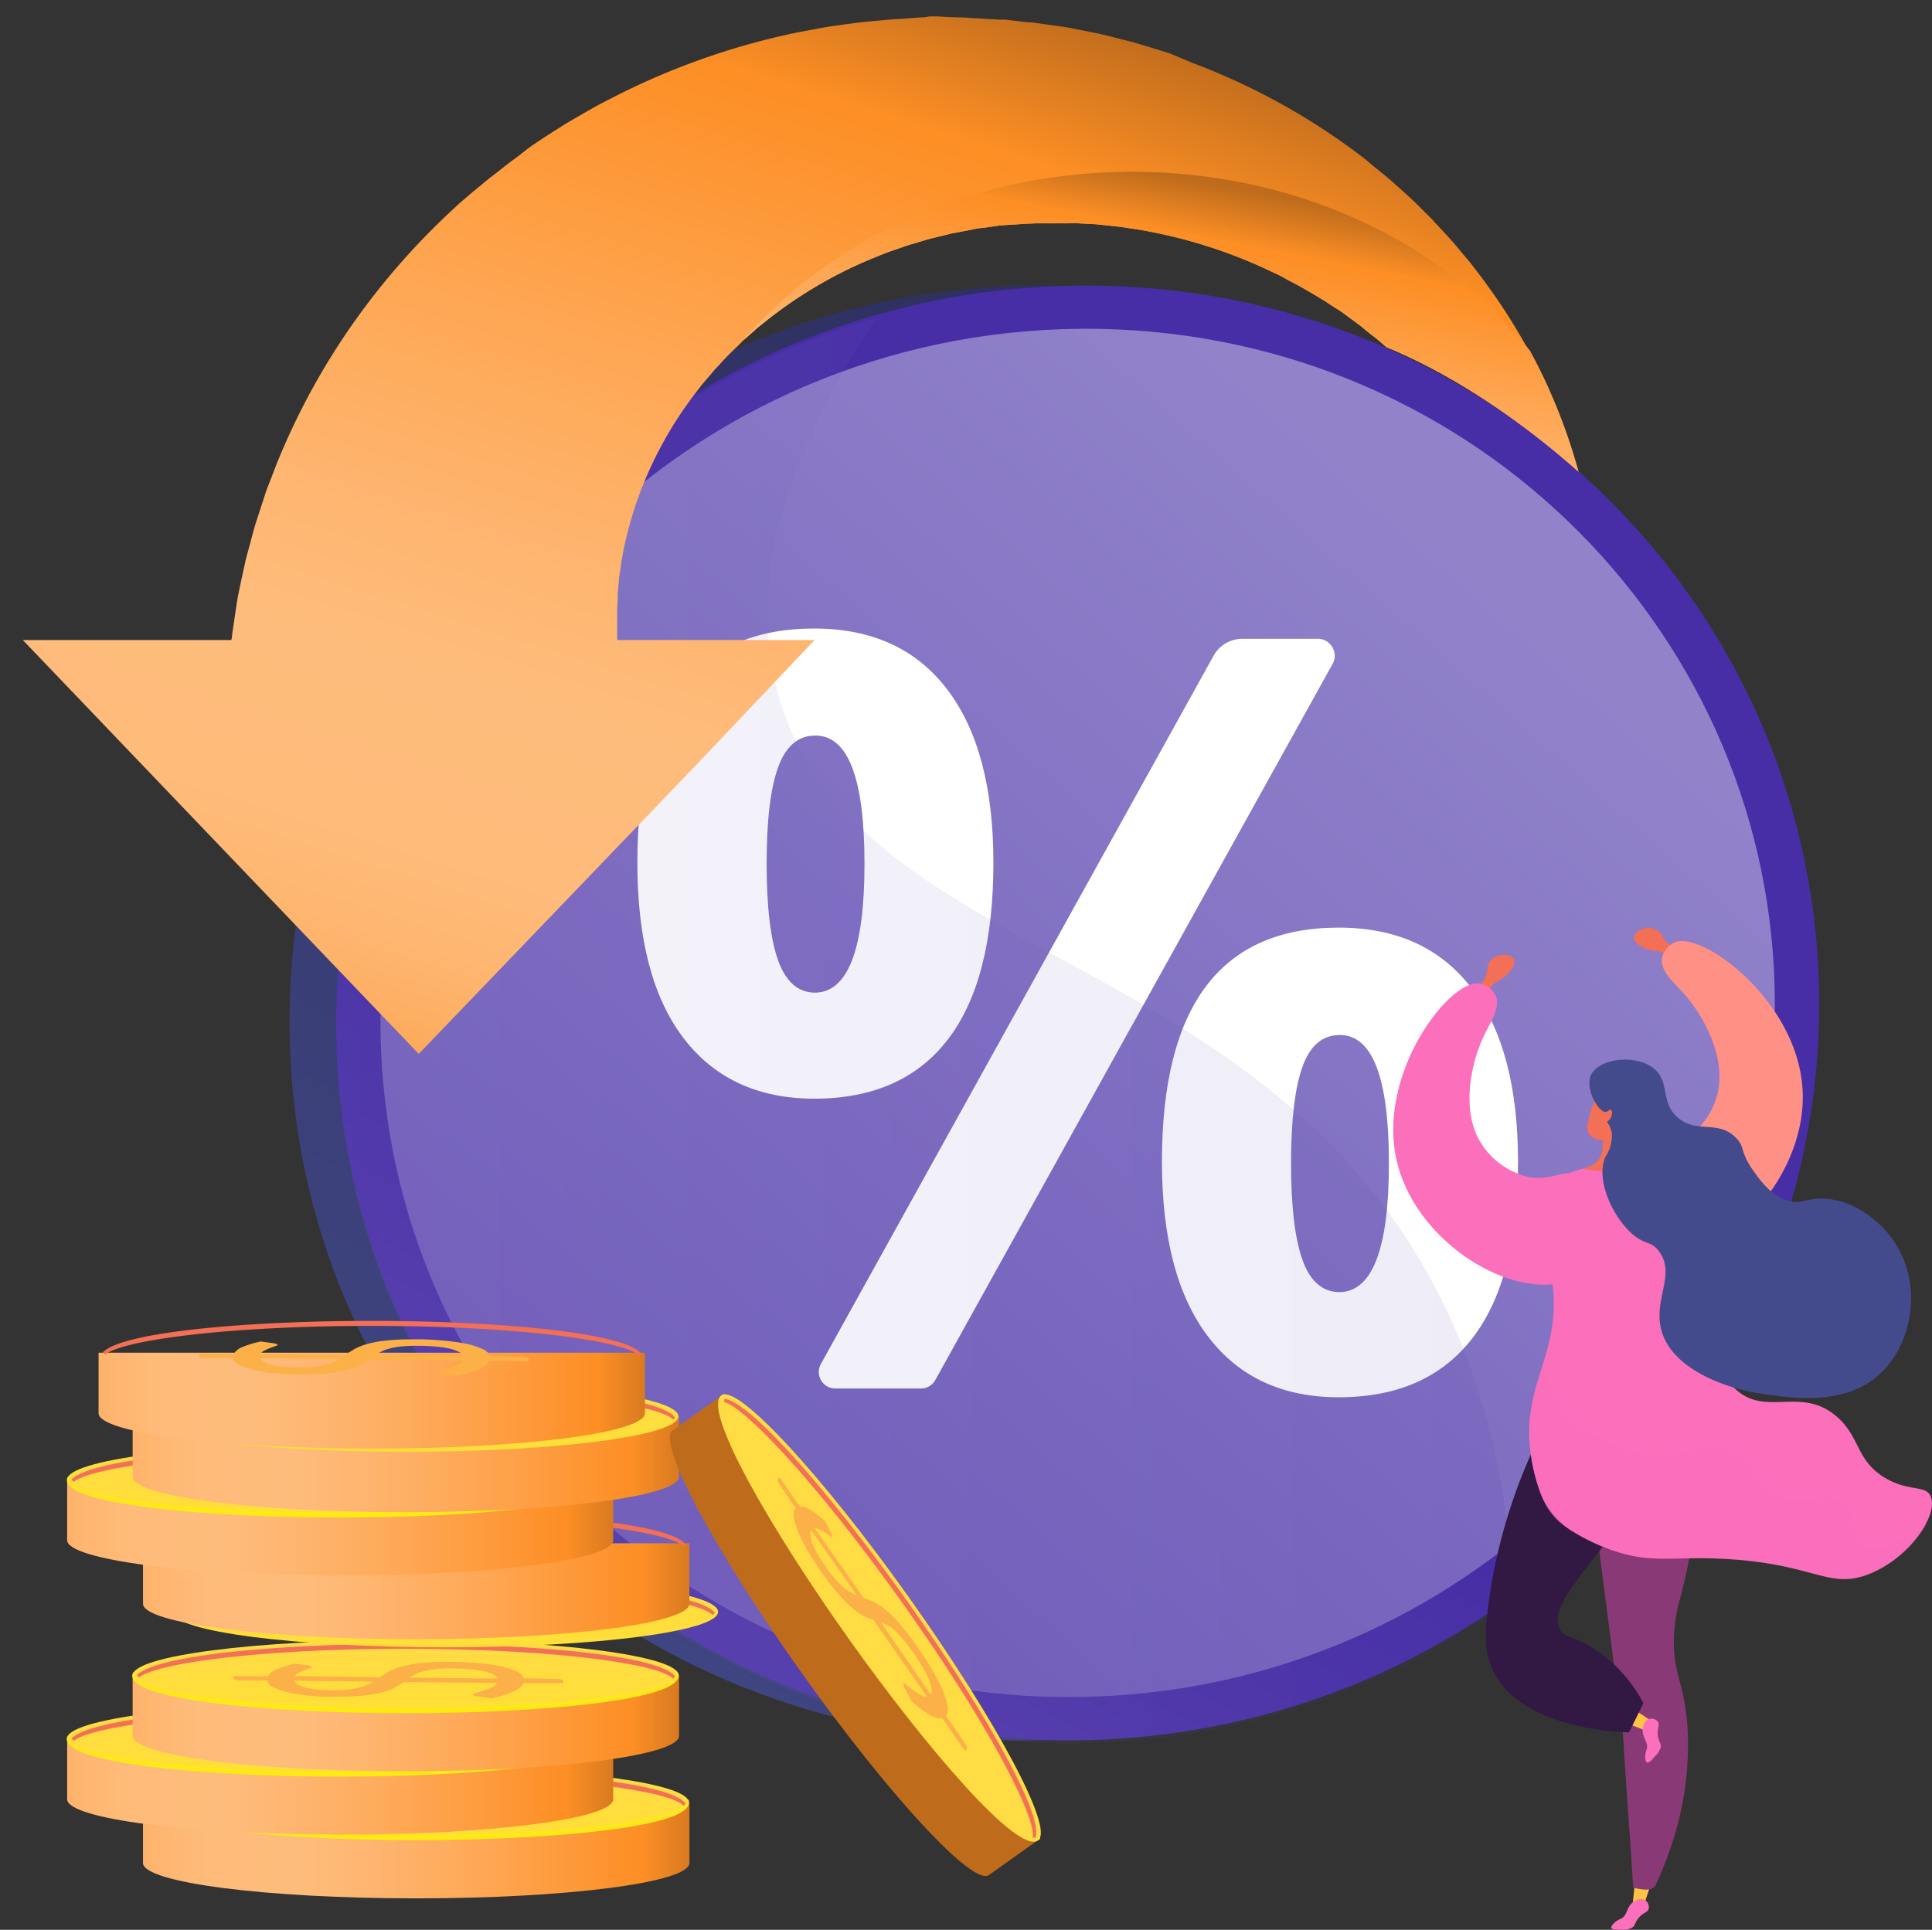 <svg xmlns="http://www.w3.org/2000/svg" xmlns:xlink="http://www.w3.org/1999/xlink" width="268.718" height="268.472" viewBox="0 0 268.718 268.472">
  <rect x="0" y="0" width="268.718" height="268.472" fill="#333333" stroke="none"/>
  <defs>
    <linearGradient id="linear-gradient" x1="0.148" y1="1.185" x2="0.902" y2="-0.284" gradientUnits="objectBoundingBox">
      <stop offset="0" stop-color="#444b8c"/>
      <stop offset="1" stop-color="#26264f"/>
    </linearGradient>
    <linearGradient id="linear-gradient-2" x1="-0.345" y1="2.146" x2="0.409" y2="0.677" gradientUnits="objectBoundingBox">
      <stop offset="0" stop-color="#9182ca"/>
      <stop offset="1" stop-color="#472ea6"/>
    </linearGradient>
    <linearGradient id="linear-gradient-3" x1="0.782" y1="0.182" x2="-0.614" y2="1.755" xlink:href="#linear-gradient-2"/>
    <linearGradient id="linear-gradient-4" x1="0" y1="0.5" x2="1" y2="0.5" xlink:href="#linear-gradient-2"/>
    <clipPath id="clip-path">
      <path id="Trazado_119069" data-name="Trazado 119069" d="M150.6,18.24c-97.15,0-108.14,83-108.14,83H14.6v7.54L69.37,184.1,136.3,96.65H109.94l37.3-43.73s42.87,7.66,57.67,12.63c19.12,7,34.16,23,34.16,23S224.14,18.24,150.6,18.24Z" fill="none"/>
    </clipPath>
    <linearGradient id="linear-gradient-5" x1="0.284" y1="1.037" x2="0.764" y2="0.039" gradientUnits="objectBoundingBox">
      <stop offset="0" stop-color="#fda551"/>
      <stop offset="0" stop-color="#fda552"/>
      <stop offset="0.05" stop-color="#fdb065"/>
      <stop offset="0.11" stop-color="#feb772"/>
      <stop offset="0.18" stop-color="#febb7a"/>
      <stop offset="0.32" stop-color="#febc7c"/>
      <stop offset="0.43" stop-color="#feb671"/>
      <stop offset="0.62" stop-color="#fea754"/>
      <stop offset="0.86" stop-color="#fd8f26"/>
      <stop offset="0.87" stop-color="#fd8f25"/>
      <stop offset="1" stop-color="#be6b1c"/>
    </linearGradient>
    <linearGradient id="linear-gradient-6" x1="0.401" y1="0.958" x2="0.726" y2="0.091" xlink:href="#linear-gradient-5"/>
    <linearGradient id="linear-gradient-7" x1="-0.085" y1="0.498" x2="1.064" y2="0.498" xlink:href="#linear-gradient-5"/>
    <linearGradient id="linear-gradient-8" x1="0.495" y1="0.177" x2="0.556" y2="4.089" gradientUnits="objectBoundingBox">
      <stop offset="0" stop-color="#ffdb44"/>
      <stop offset="1" stop-color="#feef06"/>
    </linearGradient>
    <linearGradient id="linear-gradient-9" x1="0.493" y1="-0.778" x2="0.511" y2="1.296" xlink:href="#linear-gradient-8"/>
    <linearGradient id="linear-gradient-10" x1="22.845" y1="1177.98" x2="22.864" y2="1180.398" gradientUnits="objectBoundingBox">
      <stop offset="0" stop-color="#f36f56"/>
      <stop offset="0.31" stop-color="#f99c4c"/>
      <stop offset="0.55" stop-color="#fdb946"/>
      <stop offset="0.68" stop-color="#ffc444"/>
      <stop offset="0.8" stop-color="#ffc244"/>
      <stop offset="0.87" stop-color="#feba46"/>
      <stop offset="0.92" stop-color="#fcad49"/>
      <stop offset="0.96" stop-color="#f99a4d"/>
      <stop offset="1" stop-color="#f68252"/>
      <stop offset="1" stop-color="#f57e53"/>
    </linearGradient>
    <linearGradient id="linear-gradient-11" x1="-0.085" y1="0.5" x2="1.064" y2="0.5" xlink:href="#linear-gradient-5"/>
    <linearGradient id="linear-gradient-12" x1="0.495" y1="0.179" x2="0.556" y2="4.091" xlink:href="#linear-gradient-8"/>
    <linearGradient id="linear-gradient-13" x1="0.493" y1="-0.778" x2="0.511" y2="1.296" xlink:href="#linear-gradient-8"/>
    <linearGradient id="linear-gradient-14" x1="23.127" y1="1184.028" x2="23.145" y2="1186.451" xlink:href="#linear-gradient-10"/>
    <linearGradient id="linear-gradient-15" x1="-0.085" y1="0.5" x2="1.064" y2="0.5" xlink:href="#linear-gradient-5"/>
    <linearGradient id="linear-gradient-16" x1="0.495" y1="0.179" x2="0.555" y2="4.091" xlink:href="#linear-gradient-8"/>
    <linearGradient id="linear-gradient-17" x1="0.493" y1="-0.778" x2="0.511" y2="1.296" xlink:href="#linear-gradient-8"/>
    <linearGradient id="linear-gradient-18" x1="22.884" y1="1190.094" x2="22.902" y2="1192.52" xlink:href="#linear-gradient-10"/>
    <linearGradient id="linear-gradient-20" x1="0.495" y1="0.178" x2="0.556" y2="4.087" xlink:href="#linear-gradient-8"/>
    <linearGradient id="linear-gradient-22" x1="22.736" y1="1191.285" x2="22.755" y2="1193.708" xlink:href="#linear-gradient-10"/>
    <linearGradient id="linear-gradient-23" x1="-0.085" y1="0.5" x2="1.064" y2="0.5" xlink:href="#linear-gradient-5"/>
    <linearGradient id="linear-gradient-26" x1="22.845" y1="1195.202" x2="22.864" y2="1197.625" xlink:href="#linear-gradient-10"/>
    <linearGradient id="linear-gradient-27" x1="-0.085" y1="0.5" x2="1.064" y2="0.5" xlink:href="#linear-gradient-5"/>
    <linearGradient id="linear-gradient-28" x1="0.495" y1="0.18" x2="0.556" y2="4.088" xlink:href="#linear-gradient-8"/>
    <linearGradient id="linear-gradient-30" x1="23.127" y1="1198.835" x2="23.145" y2="1201.256" xlink:href="#linear-gradient-10"/>
    <linearGradient id="linear-gradient-32" x1="0.495" y1="0.178" x2="0.556" y2="4.087" xlink:href="#linear-gradient-8"/>
    <linearGradient id="linear-gradient-34" x1="22.884" y1="1202.451" x2="22.902" y2="1204.874" xlink:href="#linear-gradient-10"/>
    <linearGradient id="linear-gradient-35" x1="-0.085" y1="0.5" x2="1.064" y2="0.5" xlink:href="#linear-gradient-5"/>
    <linearGradient id="linear-gradient-38" x1="23.01" y1="1206.094" x2="23.029" y2="1208.517" xlink:href="#linear-gradient-10"/>
    <linearGradient id="linear-gradient-39" x1="-35.507" y1="34.048" x2="-33.802" y2="34.048" xlink:href="#linear-gradient-5"/>
    <linearGradient id="linear-gradient-40" x1="-39.833" y1="36.494" x2="-39.73" y2="37.114" xlink:href="#linear-gradient-8"/>
    <linearGradient id="linear-gradient-41" x1="-39.773" y1="36.378" x2="-39.741" y2="36.568" xlink:href="#linear-gradient-8"/>
    <linearGradient id="linear-gradient-42" x1="77.565" y1="58.738" x2="77.597" y2="58.931" xlink:href="#linear-gradient-10"/>
    <linearGradient id="linear-gradient-43" x1="-1132.611" y1="0.266" x2="-1132.351" y2="1.66" gradientUnits="objectBoundingBox">
      <stop offset="0" stop-color="#ffc444"/>
      <stop offset="1" stop-color="#f36f56"/>
    </linearGradient>
    <linearGradient id="linear-gradient-44" x1="854.922" y1="-526.656" x2="855.138" y2="-524.851" xlink:href="#linear-gradient-43"/>
    <linearGradient id="linear-gradient-45" x1="206.171" y1="-39.497" x2="206.562" y2="-37.982" gradientUnits="objectBoundingBox">
      <stop offset="0" stop-color="#ff9085"/>
      <stop offset="1" stop-color="#fb6fbb"/>
    </linearGradient>
    <linearGradient id="linear-gradient-46" x1="2266.193" y1="-57.438" x2="2266.193" y2="-66.987" xlink:href="#linear-gradient-43"/>
    <linearGradient id="linear-gradient-47" x1="380.18" y1="-3.185" x2="380.009" y2="-2.22" gradientUnits="objectBoundingBox">
      <stop offset="0" stop-color="#311944"/>
      <stop offset="1" stop-color="#893976"/>
    </linearGradient>
    <linearGradient id="linear-gradient-48" x1="379.922" y1="-3.185" x2="379.752" y2="-2.221" xlink:href="#linear-gradient-47"/>
    <linearGradient id="linear-gradient-49" x1="1070.459" y1="-43.966" x2="1069.469" y2="-47.967" xlink:href="#linear-gradient-45"/>
    <linearGradient id="linear-gradient-50" x1="936.666" y1="-1718.419" x2="936.666" y2="-1728.5" xlink:href="#linear-gradient-43"/>
    <linearGradient id="linear-gradient-51" x1="1317.708" y1="-764.535" x2="1315.665" y2="-767.327" xlink:href="#linear-gradient-45"/>
    <linearGradient id="linear-gradient-52" x1="-282.133" y1="0.532" x2="-284.542" y2="0.475" xlink:href="#linear-gradient-47"/>
    <linearGradient id="linear-gradient-53" x1="-110.898" y1="-0.387" x2="-110.664" y2="0.92" xlink:href="#linear-gradient-45"/>
    <linearGradient id="linear-gradient-54" x1="-47.163" y1="-31.501" x2="-46.7" y2="-29.736" xlink:href="#linear-gradient-45"/>
    <linearGradient id="linear-gradient-55" x1="618.938" y1="-17.045" x2="618.287" y2="-16.185" xlink:href="#linear-gradient-43"/>
    <linearGradient id="linear-gradient-56" x1="-191.55" y1="0.252" x2="-191.202" y2="1.822" xlink:href="#linear-gradient-45"/>
    <linearGradient id="linear-gradient-57" x1="124.56" y1="-3.079" x2="125.094" y2="-4.162" xlink:href="#linear-gradient"/>
  </defs>
  <g id="img5" transform="translate(-14.6 -18.24)">
    <g id="Layer_1" data-name="Layer 1">
      <g id="Grupo_58461" data-name="Grupo 58461">
        <g id="Grupo_58449" data-name="Grupo 58449">
          <g id="Grupo_58446" data-name="Grupo 58446">
            <path id="Trazado_119060" data-name="Trazado 119060" d="M261.14,157.91c0,54-43.76,99.79-99.6,102.34-58,2.65-106.67-42-106.67-99.85S103.55,56.72,161.54,58C217.38,59.18,261.14,103.9,261.14,157.91Z" fill="url(#linear-gradient)"/>
            <path id="Trazado_119061" data-name="Trazado 119061" d="M267.63,157.91c0,54-43.77,99.79-99.6,102.34-58,2.65-106.67-42-106.67-99.85S110,56.72,168,58C223.86,59.18,267.63,103.9,267.63,157.91Z" fill="url(#linear-gradient-2)"/>
            <path id="Trazado_119062" data-name="Trazado 119062" d="M261.46,158c0,50.89-41.28,94-93.84,96.24-54.47,2.38-100.1-39.62-100.1-93.9S113.15,62.94,167.62,64C220.18,65,261.46,107.1,261.46,158Z" fill="url(#linear-gradient-3)"/>
            <g id="Grupo_58444" data-name="Grupo 58444">
              <path id="Trazado_119063" data-name="Trazado 119063" d="M146.43,162.86q6.34-8.24,6.34-24.62,0-15.68-6.45-24.12t-18.49-8.44q-24.58,0-24.58,32.56,0,16,6.41,24.41t18.17,8.44Q140.09,171.09,146.43,162.86ZM128,156.34c-2.37,0-4.09-1.49-5.16-4.45s-1.61-7.47-1.61-13.51.54-10.51,1.61-13.43,2.79-4.38,5.16-4.38q6.84,0,6.84,17.81T128,156.34Z" fill="#fff"/>
              <path id="Trazado_119064" data-name="Trazado 119064" d="M219.29,155.73q-6.45-8.44-18.49-8.44-24.59,0-24.59,32.56,0,15.9,6.42,24.34t18.17,8.44q12.25,0,18.6-8.23t6.34-24.55Q225.74,164.18,219.29,155.73ZM200.94,198q-3.57,0-5.17-4.45t-1.6-13.5c0-6,.54-10.51,1.6-13.44s2.79-4.38,5.17-4.38q6.84,0,6.84,17.82T200.94,198Z" fill="#fff"/>
              <path id="Trazado_119065" data-name="Trazado 119065" d="M199.9,108.26a2.3,2.3,0,0,0-2-1.15H187.38a4.58,4.58,0,0,0-4,2.38L128.77,208a2.3,2.3,0,0,0,2,3.41h11.92a2.27,2.27,0,0,0,2-1.18l55.28-99.67A2.3,2.3,0,0,0,199.9,108.26Z" fill="#fff"/>
            </g>
            <g id="Grupo_58445" data-name="Grupo 58445" opacity="0.3">
              <path id="Trazado_119066" data-name="Trazado 119066" d="M123.08,115.69c-3.43-11.18-3.27-28.15,13.45-53.23C93.39,74.88,61.36,114,61.36,160.8c0,57.84,48.68,102.5,106.67,99.85A105.07,105.07,0,0,0,225,240.79c-.49-15.42-3.85-32.31-13.29-47.88C185.75,150.08,133.84,150.76,123.08,115.69Z" opacity="0.3" fill="url(#linear-gradient-4)"/>
            </g>
          </g>
          <g id="Grupo_58448" data-name="Grupo 58448" clip-path="url(#clip-path)">
            <g id="Grupo_58447" data-name="Grupo 58447">
              <path id="Trazado_119067" data-name="Trazado 119067" d="M237,103.25v.32a137.111,137.111,0,0,0-11.2-12c-.06-.13-.16-.27-.22-.4a69.69,69.69,0,0,0-18.52-24.95,20.663,20.663,0,0,0-1.73-1.42l-.89-.71L204,63.7l-.46-.34L201.7,62l-.46-.34-.49-.32-1-.63c-1.28-.88-2.65-1.64-4-2.44-.69-.39-1.4-.75-2.1-1.12l-1-.56-1.09-.51a69.66,69.66,0,0,0-18.44-5.87l-2.42-.37c-.81-.11-1.63-.18-2.43-.27l-1.22-.13-1.22-.06-1.22-.07a8.28,8.28,0,0,0-1.22,0h-4.67l-1.07.05h-.29l-1.1.08-1.48.09-1.11.08h.01l-2.39.34a6,6,0,0,0-1.18.17l-1.17.23-1.18.22-.58.11a3.024,3.024,0,0,0-.58.13l-2.29.56c-.38.08-.76.2-1.13.31l-1.12.34-1.12.32-1.09.38c-.73.26-1.46.49-2.16.76l-2.12.86a61.23,61.23,0,0,0-14.83,8.88l-.81.64-.76.69c-.5.44-1,.87-1.51,1.34v.05c-.94.92-1.89,1.79-2.73,2.75l-.66.7-.33.35-.3.37-1.23,1.44c-.09.12-.2.23-.3.36l-.28.37-.56.73c-.37.5-.76,1-1.09,1.47a53.65,53.65,0,0,0-6.31,11.65A51.21,51.21,0,0,0,101,96.58c-.06.39-.11.77-.16,1.15s-.13.74-.15,1.11q-.09,1.09-.18,2.1a17.334,17.334,0,0,1-.07,1.94v3.32a2.318,2.318,0,0,0,0,.31,2,2,0,0,0,0,.26v.31c0,.16,0,.2.05.2H127.9l-16.56,17.48-38.5,40.1L17.77,107.28h29a3.84,3.84,0,0,0,.13-.85c.12-.8.24-1.58.37-2.53.07-.47.14-.91.22-1.42a4.951,4.951,0,0,1,.12-.74,7.49,7.49,0,0,1,.13-.76q.3-1.5.63-3c.12-.54.24-1.08.36-1.64s.29-1.13.45-1.71c.32-1.16.62-2.39,1-3.64l1.27-3.9c.21-.68.48-1.34.74-2l.8-2.09a97.52,97.52,0,0,1,9.43-17.89,99.65,99.65,0,0,1,15.46-18c.75-.73,1.58-1.39,2.38-2.09l1.22-1,.61-.52.63-.5c.85-.65,1.71-1.32,2.56-2l.65-.49.67-.48L87.9,39c1.77-1.29,3.67-2.45,5.55-3.65,1-.58,1.94-1.12,2.92-1.69l1.47-.83,1.52-.78a101,101,0,0,1,26.2-9.31l3.48-.65c1.16-.21,2.34-.35,3.51-.52l1.75-.23,1.77-.17,1.76-.16c.59-.05,1.18-.11,1.77-.13,1.17-.06,2.35-.19,3.53-.24.29,0,.59-.12.89-.12h.88l1.76.1,1.76.05c.59,0,1.18.08,1.76.1l3.5.2h.75l.37.05.74.08,1.46.18.74.08h.36l.45.06,1.86.26,1.85.26.92.14c.31.05.58.11.87.17l3.39.68c.56.11,1.11.26,1.67.4l1.67.42,1.65.43,1.64.49c1.08.33,2.17.65,3.24,1L180.48,27a92.5,92.5,0,0,1,22.6,12.32l1.23.92,1.19,1c.78.64,1.58,1.26,2.33,1.91,1.5,1.34,3,2.62,4.35,4l1,1,.51.5.48.53c.65.7,1.3,1.39,1.93,2.08l.48.53.45.53c.3.36.6.71.89,1.07.59.71,1.21,1.39,1.74,2.13a85.879,85.879,0,0,1,7.64,11.63q1.54,2.81,2.75,5.57a79.43,79.43,0,0,1,5.11,15.74c.12.6.24,1.19.35,1.77s.23,1.14.3,1.7c.16,1.13.32,2.2.46,3.24s.19,2,.29,3c0,.48.08.94.11,1.39s.12.9.14,1.33C236.87,101.67,237,102.49,237,103.25Z" fill="url(#linear-gradient-5)"/>
              <path id="Trazado_119068" data-name="Trazado 119068" d="M237,103.25v.32a137.111,137.111,0,0,0-11.2-12c-.06-.13-.16-.27-.22-.4a69.69,69.69,0,0,0-18.52-24.95,20.663,20.663,0,0,0-1.73-1.42l-.89-.71L204,63.7l-.46-.34L201.7,62l-.46-.34-.49-.32-1-.63c-1.28-.88-2.65-1.64-4-2.44-.69-.39-1.4-.75-2.1-1.12l-1-.56-1.09-.51a69.66,69.66,0,0,0-18.44-5.87l-2.42-.37c-.81-.11-1.63-.18-2.43-.27l-1.22-.13-1.22-.06-1.22-.07a8.28,8.28,0,0,0-1.22,0h-4.67l-1.07.05h-.29l-1.1.08-1.48.09-1.11.08h.01l-2.39.34a6,6,0,0,0-1.18.17l-1.17.23-1.18.22-.58.11a3.024,3.024,0,0,0-.58.13l-2.29.56c-.38.08-.76.2-1.13.31l-1.12.34-1.12.32-1.09.38c-.73.26-1.46.49-2.16.76l-2.12.86a61.23,61.23,0,0,0-14.83,8.88l-.81.64-.76.69c-.5.44-1,.87-1.51,1.34v.05c12.23-14.43,32.05-23.8,54.42-23.8,22.92,0,43.17,9.84,55.31,24.87q1.54,2.81,2.75,5.57a79.432,79.432,0,0,1,5.11,15.74c.12.6.24,1.19.35,1.77s.23,1.14.3,1.7c.16,1.13.32,2.2.46,3.24s.19,2,.29,3c0,.48.08.94.11,1.39s.12.9.14,1.33C236.87,101.67,237,102.49,237,103.25Z" fill="url(#linear-gradient-6)"/>
            </g>
          </g>
        </g>
        <g id="Grupo_58459" data-name="Grupo 58459">
          <g id="Grupo_58450" data-name="Grupo 58450">
            <path id="Trazado_119070" data-name="Trazado 119070" d="M34.49,269v8.42c0,2.72,17,4.92,38,4.92s38-2.2,38-4.92V269Z" fill="url(#linear-gradient-7)"/>
            <path id="Trazado_119071" data-name="Trazado 119071" d="M110.4,269c0,2.72-17,4.92-37.95,4.92s-38-2.2-38-4.92,17-4.93,38-4.93S110.4,266.26,110.4,269Z" fill="url(#linear-gradient-8)"/>
            <path id="Trazado_119072" data-name="Trazado 119072" d="M72.45,274.24c-18.57,0-38-1.77-38-5.19,0-.19.07-.52.26-.52s.1.26.1.45c0,2.17,15.45,4.58,37.62,4.58s37.61-2.41,37.61-4.58c0-.19,0-.37.22-.37s.15.25.15.44C110.43,272.47,91,274.24,72.45,274.24Z" fill="url(#linear-gradient-9)"/>
            <path id="Trazado_119073" data-name="Trazado 119073" d="M68.86,269.25c.38-.26.77-.51,1.2-.76a7.269,7.269,0,0,1,1.63-.68,15.906,15.906,0,0,1,2.5-.5,34.14,34.14,0,0,1,3.75-.2,39.061,39.061,0,0,1,4.13.14,28,28,0,0,1,3.39.45,10.78,10.78,0,0,1,2.39.74,1.91,1.91,0,0,1,1.09,1h4.27a4.745,4.745,0,0,1,.82.08c.24.05.36.11.36.19v.35l-5.5-.06a2.72,2.72,0,0,1-1.47,1.19,15.232,15.232,0,0,1-3,.93l-2-.28a1.87,1.87,0,0,1-.44-.11.163.163,0,0,1-.18-.13c0-.05.16-.15.47-.24s.66-.19,1-.32.77-.28,1.14-.45a1.51,1.51,0,0,0,.75-.63l-13-.12a11.993,11.993,0,0,1-1.15.73,7.251,7.251,0,0,1-1.68.66,18,18,0,0,1-2.61.47,37.734,37.734,0,0,1-3.93.19,30.616,30.616,0,0,1-3.48-.13,24.6,24.6,0,0,1-3-.43,9.51,9.51,0,0,1-2.17-.71c-.56-.28-.88-.61-.94-1H49.68a5.156,5.156,0,0,1-.83-.07c-.24,0-.37-.11-.37-.19v-.35h4.81a2.61,2.61,0,0,1,1.32-1,15,15,0,0,1,2.44-.73l1.61.22c.49.07.73.15.73.24s-.1.11-.3.19l-.72.26a8.41,8.41,0,0,0-.8.36,1.72,1.72,0,0,0-.59.47ZM57,269.73a1.34,1.34,0,0,0,.64.6,5.2,5.2,0,0,0,1.23.41,11.924,11.924,0,0,0,1.64.24c.62,0,1.26.07,1.92.07a15.023,15.023,0,0,0,3.53-.36,7.6,7.6,0,0,0,1.14-.38,5.593,5.593,0,0,0,.88-.47Zm28.24-.31a1.36,1.36,0,0,0-.7-.62,6.741,6.741,0,0,0-1.41-.44,15.762,15.762,0,0,0-2-.27c-.76-.06-1.59-.09-2.51-.08a17.711,17.711,0,0,0-2.09.11,10.3,10.3,0,0,0-1.53.28,5.561,5.561,0,0,0-1.1.4,6.9,6.9,0,0,0-.84.5Z" fill="#fcb048"/>
            <path id="Trazado_119074" data-name="Trazado 119074" d="M72.45,264.58c-16.92,0-34.54,1.49-37.36,4.38.11.1.21.21.31.32,2.38-2,16.93-4,37.05-4,20.65,0,35.43,2.12,37.22,4.18.09-.12.19-.22.29-.33C107.63,266.13,89.68,264.58,72.45,264.58Z" fill="url(#linear-gradient-10)"/>
          </g>
          <g id="Grupo_58451" data-name="Grupo 58451">
            <path id="Trazado_119075" data-name="Trazado 119075" d="M23.94,260.13v8.42c0,2.72,17,4.93,38,4.93s37.95-2.21,37.95-4.93v-8.42Z" fill="url(#linear-gradient-11)"/>
            <path id="Trazado_119076" data-name="Trazado 119076" d="M99.85,260.13c0,2.72-17,4.93-37.95,4.93s-38-2.21-38-4.93,17-4.92,38-4.92S99.85,257.41,99.85,260.13Z" fill="url(#linear-gradient-12)"/>
            <path id="Trazado_119077" data-name="Trazado 119077" d="M61.9,265.4c-18.57,0-38-1.77-38-5.19,0-.19.07-.52.26-.52s.1.26.1.44c0,2.17,15.45,4.59,37.62,4.59s37.61-2.42,37.61-4.59c0-.18,0-.36.22-.36s.14.25.14.44C99.87,263.63,80.46,265.4,61.9,265.4Z" fill="url(#linear-gradient-13)"/>
            <path id="Trazado_119078" data-name="Trazado 119078" d="M58.31,260.41c.37-.26.77-.51,1.19-.76a7.483,7.483,0,0,1,1.63-.68,15.175,15.175,0,0,1,2.51-.5,31.771,31.771,0,0,1,3.74-.2,39.159,39.159,0,0,1,4.14.14,28.009,28.009,0,0,1,3.39.45,10.779,10.779,0,0,1,2.39.74,1.88,1.88,0,0,1,1.09,1h4.27a3.928,3.928,0,0,1,.82.08c.24,0,.35.11.35.18v.35l-5.5-.05a2.72,2.72,0,0,1-1.47,1.18,14.791,14.791,0,0,1-3,.93l-2-.27a3,3,0,0,1-.45-.11.166.166,0,0,1-.17-.14c0-.05.16-.14.47-.23s.66-.19,1-.32.77-.28,1.15-.45a1.62,1.62,0,0,0,.75-.63l-13-.13a13.452,13.452,0,0,1-1.15.74,7.72,7.72,0,0,1-1.68.66,18,18,0,0,1-2.61.47,37.808,37.808,0,0,1-3.94.19,28.346,28.346,0,0,1-3.47-.14,22.818,22.818,0,0,1-3-.43,9,9,0,0,1-2.17-.71c-.56-.28-.88-.6-.94-1H39.13a4.1,4.1,0,0,1-.83-.08c-.25,0-.37-.11-.37-.18v-.36l4.81.05a2.62,2.62,0,0,1,1.31-1,15.152,15.152,0,0,1,2.45-.73l1.61.22c.49.07.73.15.73.24s-.1.11-.3.19l-.72.26a5.866,5.866,0,0,0-.81.36,1.77,1.77,0,0,0-.58.47Zm-11.87.48a1.29,1.29,0,0,0,.64.59,5.179,5.179,0,0,0,1.23.42,11.777,11.777,0,0,0,1.64.23c.61.06,1.25.08,1.92.08a19.591,19.591,0,0,0,2-.11,11.109,11.109,0,0,0,1.53-.25,7.6,7.6,0,0,0,1.14-.38,6.547,6.547,0,0,0,.88-.47Zm28.23-.32A1.32,1.32,0,0,0,74,260a5.731,5.731,0,0,0-1.41-.44,15.756,15.756,0,0,0-2-.27c-.76-.06-1.59-.09-2.51-.08a18,18,0,0,0-2.1.11,10.493,10.493,0,0,0-1.52.27,5.532,5.532,0,0,0-1.1.41,8.426,8.426,0,0,0-.84.49Z" fill="#fcb048"/>
            <path id="Trazado_119079" data-name="Trazado 119079" d="M61.9,255.74c-16.92,0-34.54,1.49-37.36,4.37.11.11.21.21.31.33,2.37-2,16.92-4,37.05-4,20.65,0,35.43,2.12,37.22,4.17a2.889,2.889,0,0,1,.29-.32C97.08,257.29,79.13,255.74,61.9,255.74Z" fill="url(#linear-gradient-14)"/>
          </g>
          <g id="Grupo_58452" data-name="Grupo 58452">
            <path id="Trazado_119080" data-name="Trazado 119080" d="M33.05,251.32v8.42c0,2.72,17,4.92,38,4.92s38-2.2,38-4.92v-8.42Z" fill="url(#linear-gradient-15)"/>
            <path id="Trazado_119081" data-name="Trazado 119081" d="M109,251.32c0,2.72-17,4.92-38,4.92s-37.95-2.2-37.95-4.92,17-4.93,38-4.93S109,248.6,109,251.32Z" fill="url(#linear-gradient-16)"/>
            <path id="Trazado_119082" data-name="Trazado 119082" d="M71,256.58c-18.56,0-38-1.77-38-5.19,0-.19.06-.52.25-.52s.11.26.11.45c0,2.17,15.45,4.58,37.61,4.58s37.62-2.41,37.62-4.58c0-.19,0-.37.22-.37s.14.25.14.44C109,254.81,89.57,256.58,71,256.58Z" fill="url(#linear-gradient-17)"/>
            <path id="Trazado_119083" data-name="Trazado 119083" d="M67.42,251.59c.37-.26.76-.51,1.19-.76a7.481,7.481,0,0,1,1.63-.68,16.141,16.141,0,0,1,2.5-.5,34.136,34.136,0,0,1,3.75-.2,38.979,38.979,0,0,1,4.13.14A28.232,28.232,0,0,1,84,250a10.682,10.682,0,0,1,2.38.74,1.91,1.91,0,0,1,1.09,1l4.28.05a3.879,3.879,0,0,1,.81.07c.24.05.36.11.36.19v.35H87.43A2.83,2.83,0,0,1,86,253.58a14.589,14.589,0,0,1-3,.93l-2-.28a1.87,1.87,0,0,1-.44-.11.152.152,0,0,1-.17-.13c0-.05.15-.15.46-.23l1-.33A10.131,10.131,0,0,0,83,253a1.51,1.51,0,0,0,.75-.63l-13-.12c-.34.25-.73.49-1.15.74a7.76,7.76,0,0,1-1.68.65,18,18,0,0,1-2.61.47,37.6,37.6,0,0,1-3.93.19,30.609,30.609,0,0,1-3.48-.13,24.888,24.888,0,0,1-3-.43,9.51,9.51,0,0,1-2.17-.71,1.508,1.508,0,0,1-.94-1H48.27a5.147,5.147,0,0,1-.83-.07c-.24-.05-.36-.11-.37-.19v-.35h4.81a2.59,2.59,0,0,1,1.32-1,14.931,14.931,0,0,1,2.44-.74l1.61.22c.49.07.73.15.73.24s-.1.12-.3.19l-.72.26a8.256,8.256,0,0,0-.8.37,1.68,1.68,0,0,0-.59.46Zm-11.87.48a1.26,1.26,0,0,0,.64.6,5,5,0,0,0,1.22.41,12.083,12.083,0,0,0,1.65.24c.61.05,1.25.07,1.92.07a19.838,19.838,0,0,0,2-.1,12.89,12.89,0,0,0,1.52-.26,6.742,6.742,0,0,0,1.15-.38,5.941,5.941,0,0,0,.87-.47Zm28.23-.31a1.32,1.32,0,0,0-.7-.62,6.739,6.739,0,0,0-1.41-.44,15.51,15.51,0,0,0-2-.27c-.75-.06-1.59-.08-2.5-.08a17.887,17.887,0,0,0-2.1.11,10.549,10.549,0,0,0-1.53.28,5.448,5.448,0,0,0-1.09.4,8.465,8.465,0,0,0-.84.5Z" fill="#fcb048"/>
            <path id="Trazado_119084" data-name="Trazado 119084" d="M71,246.93c-16.93,0-34.55,1.48-37.37,4.37a2.329,2.329,0,0,1,.31.32c2.38-2,16.93-4,37.06-4,20.64,0,35.43,2.12,37.22,4.17a2.878,2.878,0,0,1,.28-.33C106.18,248.47,88.23,246.93,71,246.93Z" fill="url(#linear-gradient-18)"/>
          </g>
          <g id="Grupo_58453" data-name="Grupo 58453">
            <path id="Trazado_119085" data-name="Trazado 119085" d="M38.57,242.48v8.41c0,2.72,17,4.93,38,4.93s38-2.21,38-4.93v-8.41Z" fill="url(#linear-gradient-15)"/>
            <ellipse id="Elipse_4630" data-name="Elipse 4630" cx="37.95" cy="4.93" rx="37.95" ry="4.93" transform="translate(38.58 237.55)" fill="url(#linear-gradient-20)"/>
            <path id="Trazado_119086" data-name="Trazado 119086" d="M76.53,247.74c-18.57,0-38-1.77-38-5.19,0-.19.07-.52.26-.52s.1.26.1.45c0,2.16,15.45,4.58,37.62,4.58s37.61-2.42,37.61-4.58c0-.19,0-.37.22-.37s.14.25.14.44C114.5,246,95.09,247.74,76.53,247.74Z" fill="url(#linear-gradient-13)"/>
            <path id="Trazado_119087" data-name="Trazado 119087" d="M72.94,242.75c.37-.26.77-.51,1.19-.76a7.481,7.481,0,0,1,1.63-.68,15,15,0,0,1,2.51-.5,31.754,31.754,0,0,1,3.74-.2,38.88,38.88,0,0,1,4.13.14,28,28,0,0,1,3.4.45,10.78,10.78,0,0,1,2.39.74A1.88,1.88,0,0,1,93,243h4.27a4.848,4.848,0,0,1,.82.08c.24.05.35.11.35.18v.36l-5.5-.06a2.77,2.77,0,0,1-1.47,1.19,15.5,15.5,0,0,1-3,.92l-2-.27a3.125,3.125,0,0,1-.44-.11.166.166,0,0,1-.17-.14c0-.05.16-.14.47-.23s.65-.19,1-.32.77-.28,1.15-.45a1.62,1.62,0,0,0,.75-.63l-13-.13a11.849,11.849,0,0,1-1.14.74,7.939,7.939,0,0,1-1.68.66,18,18,0,0,1-2.61.47,37.8,37.8,0,0,1-3.94.19,30.7,30.7,0,0,1-3.48-.13,23,23,0,0,1-3-.44,9.451,9.451,0,0,1-2.16-.7c-.56-.29-.88-.61-.94-1H53.76a4.1,4.1,0,0,1-.83-.08c-.25,0-.37-.1-.37-.18v-.35h4.81a2.62,2.62,0,0,1,1.31-1,15.308,15.308,0,0,1,2.44-.73l1.62.22c.48.07.73.15.73.24s-.1.11-.3.19l-.73.26a6.327,6.327,0,0,0-.8.36,1.77,1.77,0,0,0-.58.47Zm-11.87.48a1.3,1.3,0,0,0,.64.6,5.6,5.6,0,0,0,1.22.41,12.085,12.085,0,0,0,1.65.24c.61.05,1.25.07,1.92.07a12.558,12.558,0,0,0,2-.1,13.077,13.077,0,0,0,1.53-.26,7.6,7.6,0,0,0,1.14-.38,6.548,6.548,0,0,0,.88-.47Zm28.23-.32a1.31,1.31,0,0,0-.7-.61,5.939,5.939,0,0,0-1.4-.44,15.756,15.756,0,0,0-2-.27c-.76-.06-1.59-.09-2.51-.08a18,18,0,0,0-2.1.11,12.06,12.06,0,0,0-1.52.27,5.531,5.531,0,0,0-1.1.41,8.434,8.434,0,0,0-.84.49Z" fill="#fcb048"/>
            <path id="Trazado_119088" data-name="Trazado 119088" d="M76.53,238.08c-16.92,0-34.54,1.49-37.36,4.37.11.11.21.21.31.33,2.37-2,16.92-4,37.05-4,20.65,0,35.43,2.12,37.22,4.17a2.889,2.889,0,0,1,.29-.32C111.71,239.63,93.76,238.08,76.53,238.08Z" fill="url(#linear-gradient-22)"/>
          </g>
          <g id="Grupo_58454" data-name="Grupo 58454">
            <path id="Trazado_119089" data-name="Trazado 119089" d="M34.49,232.94v8.41c0,2.72,17,4.93,38,4.93s38-2.21,38-4.93v-8.41Z" fill="url(#linear-gradient-23)"/>
            <path id="Trazado_119090" data-name="Trazado 119090" d="M110.4,232.94c0,2.72-17,4.92-37.95,4.92s-38-2.2-38-4.92,17-4.93,38-4.93S110.4,230.21,110.4,232.94Z" fill="url(#linear-gradient-12)"/>
            <path id="Trazado_119091" data-name="Trazado 119091" d="M72.45,238.2c-18.57,0-38-1.77-38-5.19,0-.19.07-.52.26-.52s.1.26.1.45c0,2.16,15.45,4.58,37.62,4.58s37.61-2.42,37.61-4.58c0-.19,0-.37.22-.37s.15.25.15.44C110.43,236.43,91,238.2,72.45,238.2Z" fill="url(#linear-gradient-9)"/>
            <path id="Trazado_119092" data-name="Trazado 119092" d="M68.86,233.21c.38-.26.77-.51,1.2-.76a7.27,7.27,0,0,1,1.63-.68,14.829,14.829,0,0,1,2.5-.5,31.808,31.808,0,0,1,3.75-.2,39.066,39.066,0,0,1,4.13.14,28,28,0,0,1,3.39.45,10.778,10.778,0,0,1,2.39.74,1.88,1.88,0,0,1,1.09,1h4.27a3.929,3.929,0,0,1,.82.08q.36.08.36.18v.36l-5.5-.06a2.77,2.77,0,0,1-1.47,1.19,15.29,15.29,0,0,1-3,.92l-2-.27a2.55,2.55,0,0,1-.44-.11.169.169,0,0,1-.18-.14c0-.05.16-.14.47-.23s.66-.19,1-.32.77-.28,1.14-.45a1.57,1.57,0,0,0,.75-.63l-13-.13a12.05,12.05,0,0,1-1.15.74,7.72,7.72,0,0,1-1.68.66,18,18,0,0,1-2.61.47,37.73,37.73,0,0,1-3.93.19,28.44,28.44,0,0,1-3.48-.14,21.258,21.258,0,0,1-3-.43,9.541,9.541,0,0,1-2.17-.7c-.56-.29-.88-.61-.94-1H49.68a4.171,4.171,0,0,1-.83-.08c-.24,0-.37-.1-.37-.18V233h4.81a2.61,2.61,0,0,1,1.32-1,15,15,0,0,1,2.44-.73l1.61.22c.49.07.73.15.73.24s-.1.11-.3.19l-.72.26a5.271,5.271,0,0,0-.8.36,1.72,1.72,0,0,0-.59.47ZM57,233.69a1.34,1.34,0,0,0,.64.6,5.7,5.7,0,0,0,1.23.41,11.917,11.917,0,0,0,1.64.24c.62.05,1.26.07,1.92.07a15.024,15.024,0,0,0,3.53-.36,7.6,7.6,0,0,0,1.14-.38,6.549,6.549,0,0,0,.88-.47Zm28.24-.32a1.39,1.39,0,0,0-.7-.61,6.2,6.2,0,0,0-1.41-.44,15.759,15.759,0,0,0-2-.27c-.76-.06-1.59-.09-2.51-.08a17.7,17.7,0,0,0-2.09.11,11.92,11.92,0,0,0-1.53.27,5.531,5.531,0,0,0-1.1.41,8.429,8.429,0,0,0-.84.49Z" fill="#fcb048"/>
            <path id="Trazado_119093" data-name="Trazado 119093" d="M72.45,228.54c-16.92,0-34.54,1.49-37.36,4.37.11.11.21.21.31.33,2.38-2,16.93-4,37.05-4,20.65,0,35.43,2.12,37.22,4.17.09-.11.19-.22.29-.32C107.63,230.09,89.68,228.54,72.45,228.54Z" fill="url(#linear-gradient-26)"/>
          </g>
          <g id="Grupo_58455" data-name="Grupo 58455">
            <path id="Trazado_119094" data-name="Trazado 119094" d="M23.94,224.09v8.42c0,2.72,17,4.93,38,4.93s37.95-2.21,37.95-4.93v-8.42Z" fill="url(#linear-gradient-27)"/>
            <ellipse id="Elipse_4631" data-name="Elipse 4631" cx="37.95" cy="4.93" rx="37.95" ry="4.93" transform="translate(23.95 219.16)" fill="url(#linear-gradient-28)"/>
            <path id="Trazado_119095" data-name="Trazado 119095" d="M61.9,229.36c-18.57,0-38-1.78-38-5.2,0-.18.07-.51.26-.51s.1.25.1.44c0,2.17,15.45,4.59,37.62,4.59s37.61-2.42,37.61-4.59c0-.19,0-.36.22-.36s.14.25.14.44C99.87,227.59,80.46,229.36,61.9,229.36Z" fill="url(#linear-gradient-13)"/>
            <path id="Trazado_119096" data-name="Trazado 119096" d="M58.31,224.37c.37-.26.77-.51,1.19-.77a8,8,0,0,1,1.63-.68,16.41,16.41,0,0,1,2.51-.49,29.733,29.733,0,0,1,3.74-.2,39.159,39.159,0,0,1,4.14.14,28,28,0,0,1,3.39.45,10.28,10.28,0,0,1,2.39.74,1.88,1.88,0,0,1,1.09,1h4.27a3.929,3.929,0,0,1,.82.08c.24,0,.35.11.35.18v.35l-5.5-.05a2.72,2.72,0,0,1-1.47,1.18,14.79,14.79,0,0,1-3,.93l-2-.28a2.171,2.171,0,0,1-.45-.1.166.166,0,0,1-.17-.14c0-.05.16-.14.47-.23s.66-.19,1-.32a10.208,10.208,0,0,0,1.15-.46,1.55,1.55,0,0,0,.75-.62l-13-.13a13.46,13.46,0,0,1-1.15.74,7.28,7.28,0,0,1-1.68.65,16.751,16.751,0,0,1-2.61.47,34.9,34.9,0,0,1-3.94.2,28.355,28.355,0,0,1-3.47-.14,22.808,22.808,0,0,1-3-.43,9.511,9.511,0,0,1-2.17-.71c-.56-.28-.88-.6-.94-1H39.13a5,5,0,0,1-.83-.08c-.25,0-.37-.11-.37-.19v-.35l4.81.05a2.56,2.56,0,0,1,1.31-1,14.2,14.2,0,0,1,2.45-.73l1.61.22c.49.07.73.15.73.24s-.1.11-.3.18l-.72.27a5.87,5.87,0,0,0-.81.36,1.66,1.66,0,0,0-.58.47Zm-11.87.48a1.29,1.29,0,0,0,.64.59,5.179,5.179,0,0,0,1.23.42,13.5,13.5,0,0,0,1.64.23c.61,0,1.25.08,1.92.07a17.374,17.374,0,0,0,2-.1,11,11,0,0,0,1.53-.26,6.639,6.639,0,0,0,1.14-.37,6.55,6.55,0,0,0,.88-.47Zm28.23-.32a1.28,1.28,0,0,0-.69-.61,6.17,6.17,0,0,0-1.41-.45,14.23,14.23,0,0,0-2-.26c-.76-.06-1.59-.09-2.51-.08a20.826,20.826,0,0,0-2.1.1,10.4,10.4,0,0,0-1.52.28,5.531,5.531,0,0,0-1.1.41,6.849,6.849,0,0,0-.84.49Z" fill="#fcb048"/>
            <path id="Trazado_119097" data-name="Trazado 119097" d="M61.9,219.7c-16.92,0-34.54,1.49-37.36,4.37a3.261,3.261,0,0,1,.31.33c2.37-2,16.92-4,37.05-4,20.65,0,35.43,2.12,37.22,4.17a2.889,2.889,0,0,1,.29-.32C97.08,221.24,79.13,219.7,61.9,219.7Z" fill="url(#linear-gradient-30)"/>
          </g>
          <g id="Grupo_58456" data-name="Grupo 58456">
            <path id="Trazado_119098" data-name="Trazado 119098" d="M33.05,215.28v8.41c0,2.72,17,4.93,38,4.93s38-2.21,38-4.93v-8.41Z" fill="url(#linear-gradient-15)"/>
            <ellipse id="Elipse_4632" data-name="Elipse 4632" cx="37.95" cy="4.93" rx="37.95" ry="4.93" transform="translate(33.05 210.35)" fill="url(#linear-gradient-32)"/>
            <path id="Trazado_119099" data-name="Trazado 119099" d="M71,220.54c-18.56,0-38-1.77-38-5.19,0-.19.06-.52.25-.52s.11.26.11.45c0,2.16,15.45,4.58,37.61,4.58s37.62-2.42,37.62-4.58c0-.19,0-.37.22-.37s.14.25.14.44C109,218.77,89.57,220.54,71,220.54Z" fill="url(#linear-gradient-17)"/>
            <path id="Trazado_119100" data-name="Trazado 119100" d="M67.42,215.55c.37-.26.76-.51,1.19-.76a7.479,7.479,0,0,1,1.63-.68,16.139,16.139,0,0,1,2.5-.5,34.139,34.139,0,0,1,3.75-.2,38.975,38.975,0,0,1,4.13.14A28.233,28.233,0,0,1,84,214a10.679,10.679,0,0,1,2.38.74,1.88,1.88,0,0,1,1.09,1h4.28a4.619,4.619,0,0,1,.81.08q.36.07.36.18v.36l-5.49-.06A2.84,2.84,0,0,1,86,217.54a15.931,15.931,0,0,1-3,.93l-2-.28a1.871,1.871,0,0,1-.44-.11.159.159,0,0,1-.17-.13c0-.04.15-.15.46-.24s.66-.19,1-.32.77-.28,1.15-.45a1.56,1.56,0,0,0,.75-.63l-13-.13a10.366,10.366,0,0,1-1.15.74,7.25,7.25,0,0,1-1.68.66,18,18,0,0,1-2.61.47,37.592,37.592,0,0,1-3.93.19,30.606,30.606,0,0,1-3.48-.13,24.891,24.891,0,0,1-3-.43,10,10,0,0,1-2.17-.71c-.56-.29-.87-.61-.94-1H48.27a5.151,5.151,0,0,1-.83-.07c-.24,0-.36-.11-.37-.19v-.35h4.81a2.65,2.65,0,0,1,1.32-1,15,15,0,0,1,2.44-.73l1.61.22c.49.07.73.15.73.24s-.1.11-.3.19l-.72.26a8.157,8.157,0,0,0-.8.36,1.82,1.82,0,0,0-.59.47ZM55.55,216a1.26,1.26,0,0,0,.64.6,5.42,5.42,0,0,0,1.22.41,12.083,12.083,0,0,0,1.65.24c.61.05,1.25.07,1.92.07a12.558,12.558,0,0,0,2-.1,12.884,12.884,0,0,0,1.52-.26,7.75,7.75,0,0,0,1.15-.38,5.943,5.943,0,0,0,.87-.47Zm28.23-.31a1.32,1.32,0,0,0-.7-.62,6.2,6.2,0,0,0-1.41-.44,15.51,15.51,0,0,0-2-.27c-.75-.06-1.59-.09-2.5-.08a17.89,17.89,0,0,0-2.1.11,12.251,12.251,0,0,0-1.53.27,5.42,5.42,0,0,0-1.09.41,8.428,8.428,0,0,0-.84.49Z" fill="#fcb048"/>
            <path id="Trazado_119101" data-name="Trazado 119101" d="M71,210.88c-16.93,0-34.55,1.49-37.37,4.38a2.329,2.329,0,0,1,.31.32c2.38-2,16.93-4,37.06-4,20.64,0,35.43,2.12,37.22,4.17a2.788,2.788,0,0,1,.28-.32C106.18,212.43,88.23,210.88,71,210.88Z" fill="url(#linear-gradient-34)"/>
          </g>
          <g id="Grupo_58457" data-name="Grupo 58457">
            <path id="Trazado_119102" data-name="Trazado 119102" d="M28.31,206.43v8.42c0,2.72,17,4.93,38,4.93s38-2.21,38-4.93v-8.42Z" fill="url(#linear-gradient-35)"/>
            <ellipse id="Elipse_4633" data-name="Elipse 4633" cx="37.95" cy="4.93" rx="37.95" ry="4.93" transform="translate(28.32 201.5)" fill="url(#linear-gradient-28)"/>
            <path id="Trazado_119103" data-name="Trazado 119103" d="M66.27,211.7c-18.57,0-38-1.77-38-5.19,0-.19.07-.52.26-.52s.1.26.1.44c0,2.17,15.45,4.59,37.62,4.59s37.61-2.42,37.61-4.59c0-.18,0-.36.22-.36s.14.25.14.44C104.24,209.93,84.83,211.7,66.27,211.7Z" fill="url(#linear-gradient-13)"/>
            <path id="Trazado_119104" data-name="Trazado 119104" d="M62.68,206.71c.37-.26.77-.51,1.19-.77a7.5,7.5,0,0,1,1.63-.67,15,15,0,0,1,2.51-.5,31.764,31.764,0,0,1,3.74-.2,38.872,38.872,0,0,1,4.13.14,28,28,0,0,1,3.4.45,10.279,10.279,0,0,1,2.39.74,1.88,1.88,0,0,1,1.09,1L87,207a4,4,0,0,1,.82.08c.24.05.35.11.35.18v.35l-5.5-.05a2.72,2.72,0,0,1-1.47,1.18,14.791,14.791,0,0,1-3,.93l-2-.28a2.211,2.211,0,0,1-.44-.1.166.166,0,0,1-.17-.14c0-.05.16-.14.47-.23l1-.32a10.211,10.211,0,0,0,1.15-.46,1.55,1.55,0,0,0,.75-.62l-13-.13a11.845,11.845,0,0,1-1.14.74,7.46,7.46,0,0,1-1.68.65,17.889,17.889,0,0,1-2.61.48,38,38,0,0,1-3.94.19,28.516,28.516,0,0,1-3.48-.14,23.053,23.053,0,0,1-3-.43,9,9,0,0,1-2.16-.71c-.56-.28-.88-.6-.94-1H43.49a5,5,0,0,1-.83-.08c-.25,0-.37-.11-.37-.18v-.36l4.81.05a2.62,2.62,0,0,1,1.31-1,15.309,15.309,0,0,1,2.44-.73l1.62.22c.48.07.73.15.73.24s-.1.11-.3.18l-.73.27a6.332,6.332,0,0,0-.8.36,1.77,1.77,0,0,0-.58.47Zm-11.87.48a1.24,1.24,0,0,0,.64.59,5.09,5.09,0,0,0,1.22.42,14,14,0,0,0,1.65.23c.61,0,1.25.08,1.92.07a17.374,17.374,0,0,0,2-.1,13.22,13.22,0,0,0,1.53-.25,7.6,7.6,0,0,0,1.14-.38,6.549,6.549,0,0,0,.88-.47ZM79,206.87a1.27,1.27,0,0,0-.7-.61,5.91,5.91,0,0,0-1.4-.45,15.91,15.91,0,0,0-2-.26c-.76-.06-1.59-.09-2.51-.08a20.826,20.826,0,0,0-2.1.1,11.925,11.925,0,0,0-1.52.28,5.53,5.53,0,0,0-1.1.41,8.429,8.429,0,0,0-.84.49Z" fill="#fcb048"/>
            <path id="Trazado_119105" data-name="Trazado 119105" d="M66.27,202c-16.92,0-34.54,1.49-37.36,4.37a3.258,3.258,0,0,1,.31.33c2.37-2,16.92-4,37.05-4,20.65,0,35.43,2.12,37.22,4.17a2.89,2.89,0,0,1,.29-.32C101.45,203.59,83.5,202,66.27,202Z" fill="url(#linear-gradient-38)"/>
          </g>
          <g id="Grupo_58458" data-name="Grupo 58458">
            <path id="Trazado_119106" data-name="Trazado 119106" d="M115,212.37l-6.86,4.88c-2.22,1.57,5.83,16.7,18,33.78s23.8,29.65,26,28.07l6.86-4.88Z" fill="url(#linear-gradient-39)"/>
            <path id="Trazado_119107" data-name="Trazado 119107" d="M159,274.22c-2.22,1.58-13.87-11-26-28.07s-20.2-32.21-18-33.78,13.86,11,26,28.07S161.23,272.65,159,274.22Z" fill="url(#linear-gradient-40)"/>
            <path id="Trazado_119108" data-name="Trazado 119108" d="M132.73,246.35c-10.76-15.13-20.57-32-17.78-34,.15-.11.46-.24.57-.09s-.15.24-.31.34c-1.76,1.26,5.22,15.25,18.07,33.31s23.77,29.25,25.54,28c.15-.11.31-.19.42,0s-.12.26-.27.37C156.18,276.27,143.49,261.48,132.73,246.35Z" fill="url(#linear-gradient-41)"/>
            <path id="Trazado_119109" data-name="Trazado 119109" d="M134.71,240.53c.43.16.87.33,1.32.53a7.621,7.621,0,0,1,1.5.94,15,15,0,0,1,1.85,1.75,32.739,32.739,0,0,1,2.34,2.94c.85,1.19,1.61,2.34,2.28,3.44a30.551,30.551,0,0,1,1.6,3,10.811,10.811,0,0,1,.78,2.37,1.93,1.93,0,0,1-.19,1.48l2.44,3.51a3.56,3.56,0,0,1,.41.71q.15.33.06.39l-.29.21-3.14-4.51a2.82,2.82,0,0,1-1.82-.51,15.269,15.269,0,0,1-2.5-1.92l-.93-1.79a1.681,1.681,0,0,1-.17-.42v-.22c0-.03.21,0,.46.24a8.228,8.228,0,0,0,.87.67q.483.36,1,.67a1.53,1.53,0,0,0,.94.25l-7.41-10.64a10.41,10.41,0,0,1-1.26-.51,6.878,6.878,0,0,1-1.51-1,16.772,16.772,0,0,1-1.9-1.85,37.468,37.468,0,0,1-2.43-3.09c-.7-1-1.33-1.94-1.91-2.92a22.84,22.84,0,0,1-1.4-2.71,9.761,9.761,0,0,1-.68-2.17,1.55,1.55,0,0,1,.25-1.34l-2-2.88a5.238,5.238,0,0,1-.43-.72c-.1-.23-.12-.36-.06-.41l.29-.21,2.75,4a2.61,2.61,0,0,1,1.55.51,15.409,15.409,0,0,1,2,1.56l.75,1.45c.23.43.3.68.23.73s-.15,0-.33-.14l-.63-.43a7.15,7.15,0,0,0-.76-.44,1.7,1.7,0,0,0-.72-.21Zm-7.27-9.39a1.31,1.31,0,0,0-.11.87,4.78,4.78,0,0,0,.37,1.23,13.081,13.081,0,0,0,.76,1.48c.32.53.67,1.06,1.06,1.61a19.56,19.56,0,0,0,1.26,1.6,11.181,11.181,0,0,0,1.1,1.09,6.191,6.191,0,0,0,1,.72,6.1,6.1,0,0,0,.89.44ZM144.06,254a1.27,1.27,0,0,0,.1-.92,6.61,6.61,0,0,0-.45-1.41,17.509,17.509,0,0,0-.94-1.77c-.39-.65-.85-1.35-1.39-2.09a20,20,0,0,0-1.3-1.65A10.929,10.929,0,0,0,139,245a5.39,5.39,0,0,0-1-.66,7,7,0,0,0-.89-.4Z" fill="#fcb048"/>
            <path id="Trazado_119110" data-name="Trazado 119110" d="M140.6,240.75c-9.81-13.79-21.24-27.28-25.22-27.91a3.118,3.118,0,0,1-.09.44c3,.78,13.09,11.47,24.75,27.87,12,16.82,18.81,30.1,18.18,32.75a3.282,3.282,0,0,1,.43,0C159.73,270.31,150.58,254.79,140.6,240.75Z" fill="url(#linear-gradient-42)"/>
          </g>
        </g>
        <g id="Grupo_58460" data-name="Grupo 58460">
          <path id="Trazado_119111" data-name="Trazado 119111" d="M219.76,156a4.84,4.84,0,0,0,1.48-1.95c.39-1,.12-1.45.61-2.08a2.47,2.47,0,0,1,2.76-.75,1.06,1.06,0,0,1,.55.43c.39.66-.47,1.79-1.16,2.4a11.465,11.465,0,0,1-1.28.81,5.2,5.2,0,0,0-1.75,2.22Z" fill="url(#linear-gradient-43)"/>
          <path id="Trazado_119112" data-name="Trazado 119112" d="M248.54,150.5a4.77,4.77,0,0,1-2.13-1.22c-.75-.77-.67-1.29-1.37-1.68a2.51,2.51,0,0,0-2.84.39,1.12,1.12,0,0,0-.33.62c-.1.75,1.13,1.46,2,1.75a9.626,9.626,0,0,0,1.49.24,5.28,5.28,0,0,1,2.48,1.37Z" fill="url(#linear-gradient-44)"/>
          <path id="Trazado_119113" data-name="Trazado 119113" d="M245.79,151.44c-.38,1.82,1.58,3.43,3,5,2.85,3.19,5.83,8.88,4.74,13.77a10.62,10.62,0,0,1-5.22,6.91c-2.91,1.47-4.66.14-7.69,1.88-.22.13-4.05,2.4-4.16,5.47-.14,3.78,5.42,7.8,10.18,8.11,8.7.56,19.18-11,18.69-22.49-.53-12.5-14-22.43-17.82-20.74A3.14,3.14,0,0,0,245.79,151.44Z" fill="url(#linear-gradient-45)"/>
          <path id="Trazado_119114" data-name="Trazado 119114" d="M241.92,280.87l-.32,3.17,1.48-.27.99-2.97Z" fill="url(#linear-gradient-46)"/>
          <path id="Trazado_119115" data-name="Trazado 119115" d="M250.9,222.36a79.54,79.54,0,0,1-1.68,14.36c-.9,4.23-1.42,5-1.7,7.88-.6,6.36,1.45,7.27,1.82,14.46a43.75,43.75,0,0,1-2.52,16.65,46.781,46.781,0,0,1-2.06,5c-.72.64-1.84.39-3,.15-.43-7.19-1-14-1.4-21.17q-2.1-16.25-4.19-32.49Z" fill="url(#linear-gradient-47)"/>
          <path id="Trazado_119116" data-name="Trazado 119116" d="M241.75,280.84c-.43-7.19-1-14-1.4-21.17q-2.1-16.25-4.19-32.49l14.74-4.82v1.09c-6.89,6-8.24,10.73-8.17,14,.08,3.93,2.22,5.87,1.8,11.56-.3,4.07-1.52,4.78-1.52,8.45,0,4.73,2,7.39,3,10.12s1.29,6.37-.55,11.69c-.24.55-.47,1-.68,1.46C244,281.33,242.92,281.08,241.75,280.84Z" opacity="0.3" fill="url(#linear-gradient-48)"/>
          <path id="Trazado_119117" data-name="Trazado 119117" d="M242.47,285.12c.7-.87,1.34-.8,1.46-1.39a1.2,1.2,0,0,0-.64-1.22,1.61,1.61,0,0,0-1.47.3c-1.09.75-.77,1.87-1.8,2.38a2.61,2.61,0,0,0-.88.55c-.15.14-.51.5-.42.73s.76.25,1.39.23a2.77,2.77,0,0,0,1.48-.27C242.09,286.1,241.93,285.79,242.47,285.12Z" fill="url(#linear-gradient-49)"/>
          <path id="Trazado_119118" data-name="Trazado 119118" d="M240.99,258.02l2.76,1.09.8-1.27-2.16-1.45Z" fill="url(#linear-gradient-50)"/>
          <path id="Trazado_119119" data-name="Trazado 119119" d="M245.2,259.77c-.16-1.1.32-1.52,0-2a1.18,1.18,0,0,0-1.32-.36c-.62.24-.75,1.1-.78,1.29-.19,1.31.85,1.83.53,2.93a2.74,2.74,0,0,0-.2,1c0,.21,0,.72.26.81s.7-.39,1.11-.87a2.947,2.947,0,0,0,.8-1.27C245.66,260.72,245.32,260.62,245.2,259.77Z" fill="url(#linear-gradient-51)"/>
          <path id="Trazado_119120" data-name="Trazado 119120" d="M229.05,217.36a76,76,0,0,0-7.54,24.92c-.43,3.66-.38,5.93.67,8.21,3.79,8.16,17,8.7,19,8.76l2-4.06a20.34,20.34,0,0,0-7-7.66c-2.79-1.76-3.88-1.38-4.58-2.56-2.79-4.73,12.3-15,10-21.81C240.87,220.8,237.87,218.41,229.05,217.36Z" fill="url(#linear-gradient-52)"/>
          <path id="Trazado_119121" data-name="Trazado 119121" d="M240.19,179.69c-5.56.95-9.78,1.95-11.67,4.86-2,3.07,1.18,5.38,2,12.12,1.32,10.32-4.62,14.17-2.91,24.56a25.858,25.858,0,0,0,1.16,4.49,10.61,10.61,0,0,0,4.39,5.46,27.891,27.891,0,0,0,5.55,2.68c5.63,2,8.41.83,16,1.26,12.4.71,14.25,4.3,19.85,2.09s9.75-8.27,8.55-10.85c-.72-1.54-3-.58-6.24-2.47-4.19-2.45-3.48-5.78-6.88-8.64-4.88-4.11-9.58,0-13.76-3.54s-4.73-12.4-2.93-17.63c1.17-3.42,1.19-7.14,2.06-10.65a2.19,2.19,0,0,0,0-1.28c-.69-2-4.38-2.4-7.17-2.67a31.5,31.5,0,0,0-8,.21Z" fill="url(#linear-gradient-53)"/>
          <path id="Trazado_119122" data-name="Trazado 119122" d="M273.93,233.3c-1.72-1.15-.79-4.39-3.33-6.11-2.36-1.59-4.2.49-7.67-.57-4.46-1.37-4.23-5.66-8.5-7-3.07-1-4,1-8.43,1.06a17.59,17.59,0,0,1-13.89-6.43,15.89,15.89,0,0,1-2.91-6.08c-1.18,3.82-2.46,7.51-1.55,13.09a26.34,26.34,0,0,0,1.62,5.7,7.87,7.87,0,0,0,2.8,3.5,27.79,27.79,0,0,0,6.68,3.43c5.63,2,8.41.83,16,1.26,12.4.71,14.25,4.3,19.85,2.09a16.16,16.16,0,0,0,7.95-7C277.63,233.73,275.17,234.13,273.93,233.3Z" opacity="0.3" fill="url(#linear-gradient-54)"/>
          <path id="Trazado_119123" data-name="Trazado 119123" d="M237,170.08a15.09,15.09,0,0,0-1.63,4.89c-.09,2,2.18,1.87,2.18,1.87l-.08,1.27a2.76,2.76,0,0,1-1.8,2.4l-.9.33s5.86,1.26,9.06-1l-.93-.09a2.77,2.77,0,0,1-2.47-2.47v-.54S241.37,170.46,237,170.08Z" fill="url(#linear-gradient-55)"/>
          <path id="Trazado_119124" data-name="Trazado 119124" d="M222.55,156.57c.87,1.65-.57,3.75-1.5,5.66-1.86,3.85-3.15,10.15-.75,14.54a10.6,10.6,0,0,0,6.92,5.21c3.21.61,4.51-1.16,7.91-.31.25.06,4.55,1.18,5.51,4.1,1.17,3.59-3.06,9-7.55,10.6-8.21,2.94-21.48-5.29-24.18-16.46-2.93-12.16,7.24-25.4,11.42-24.85A3.17,3.17,0,0,1,222.55,156.57Z" fill="url(#linear-gradient-56)"/>
          <path id="Trazado_119125" data-name="Trazado 119125" d="M237.9,172.94c.3,0,.55-.41.76-.3s.19.68,0,1.07a1.38,1.38,0,0,1-.55.59,3.92,3.92,0,0,1,.66,1.49,5.11,5.11,0,0,1-.83,3.31c-1.45,3.09.81,8,3.29,10.44,2,2,3,1.2,4.15,2.84,2.34,3.18-.89,6.69.32,11,1.84,6.52,12.14,8.46,12.57,8.54l.46.07c4.62.74,11.62,1.85,16.55-1.94,3.69-2.84,5.38-7.78,5.1-12.13a14,14,0,0,0-4-9c-.56-.56-3.88-3.89-8.38-3.93-2.38,0-2.86.82-4.68.3-2.49-.71-4-3-5-4.38-1.75-2.59-1-3.14-2.3-4.41-2.47-2.49-5.37-.53-8-2.73s-1-5.11-3.55-7-7.54-1.26-8.59,1.05C235,169.76,237,173,237.9,172.94Z" fill="url(#linear-gradient-57)"/>
        </g>
      </g>
    </g>
  </g>
</svg>
